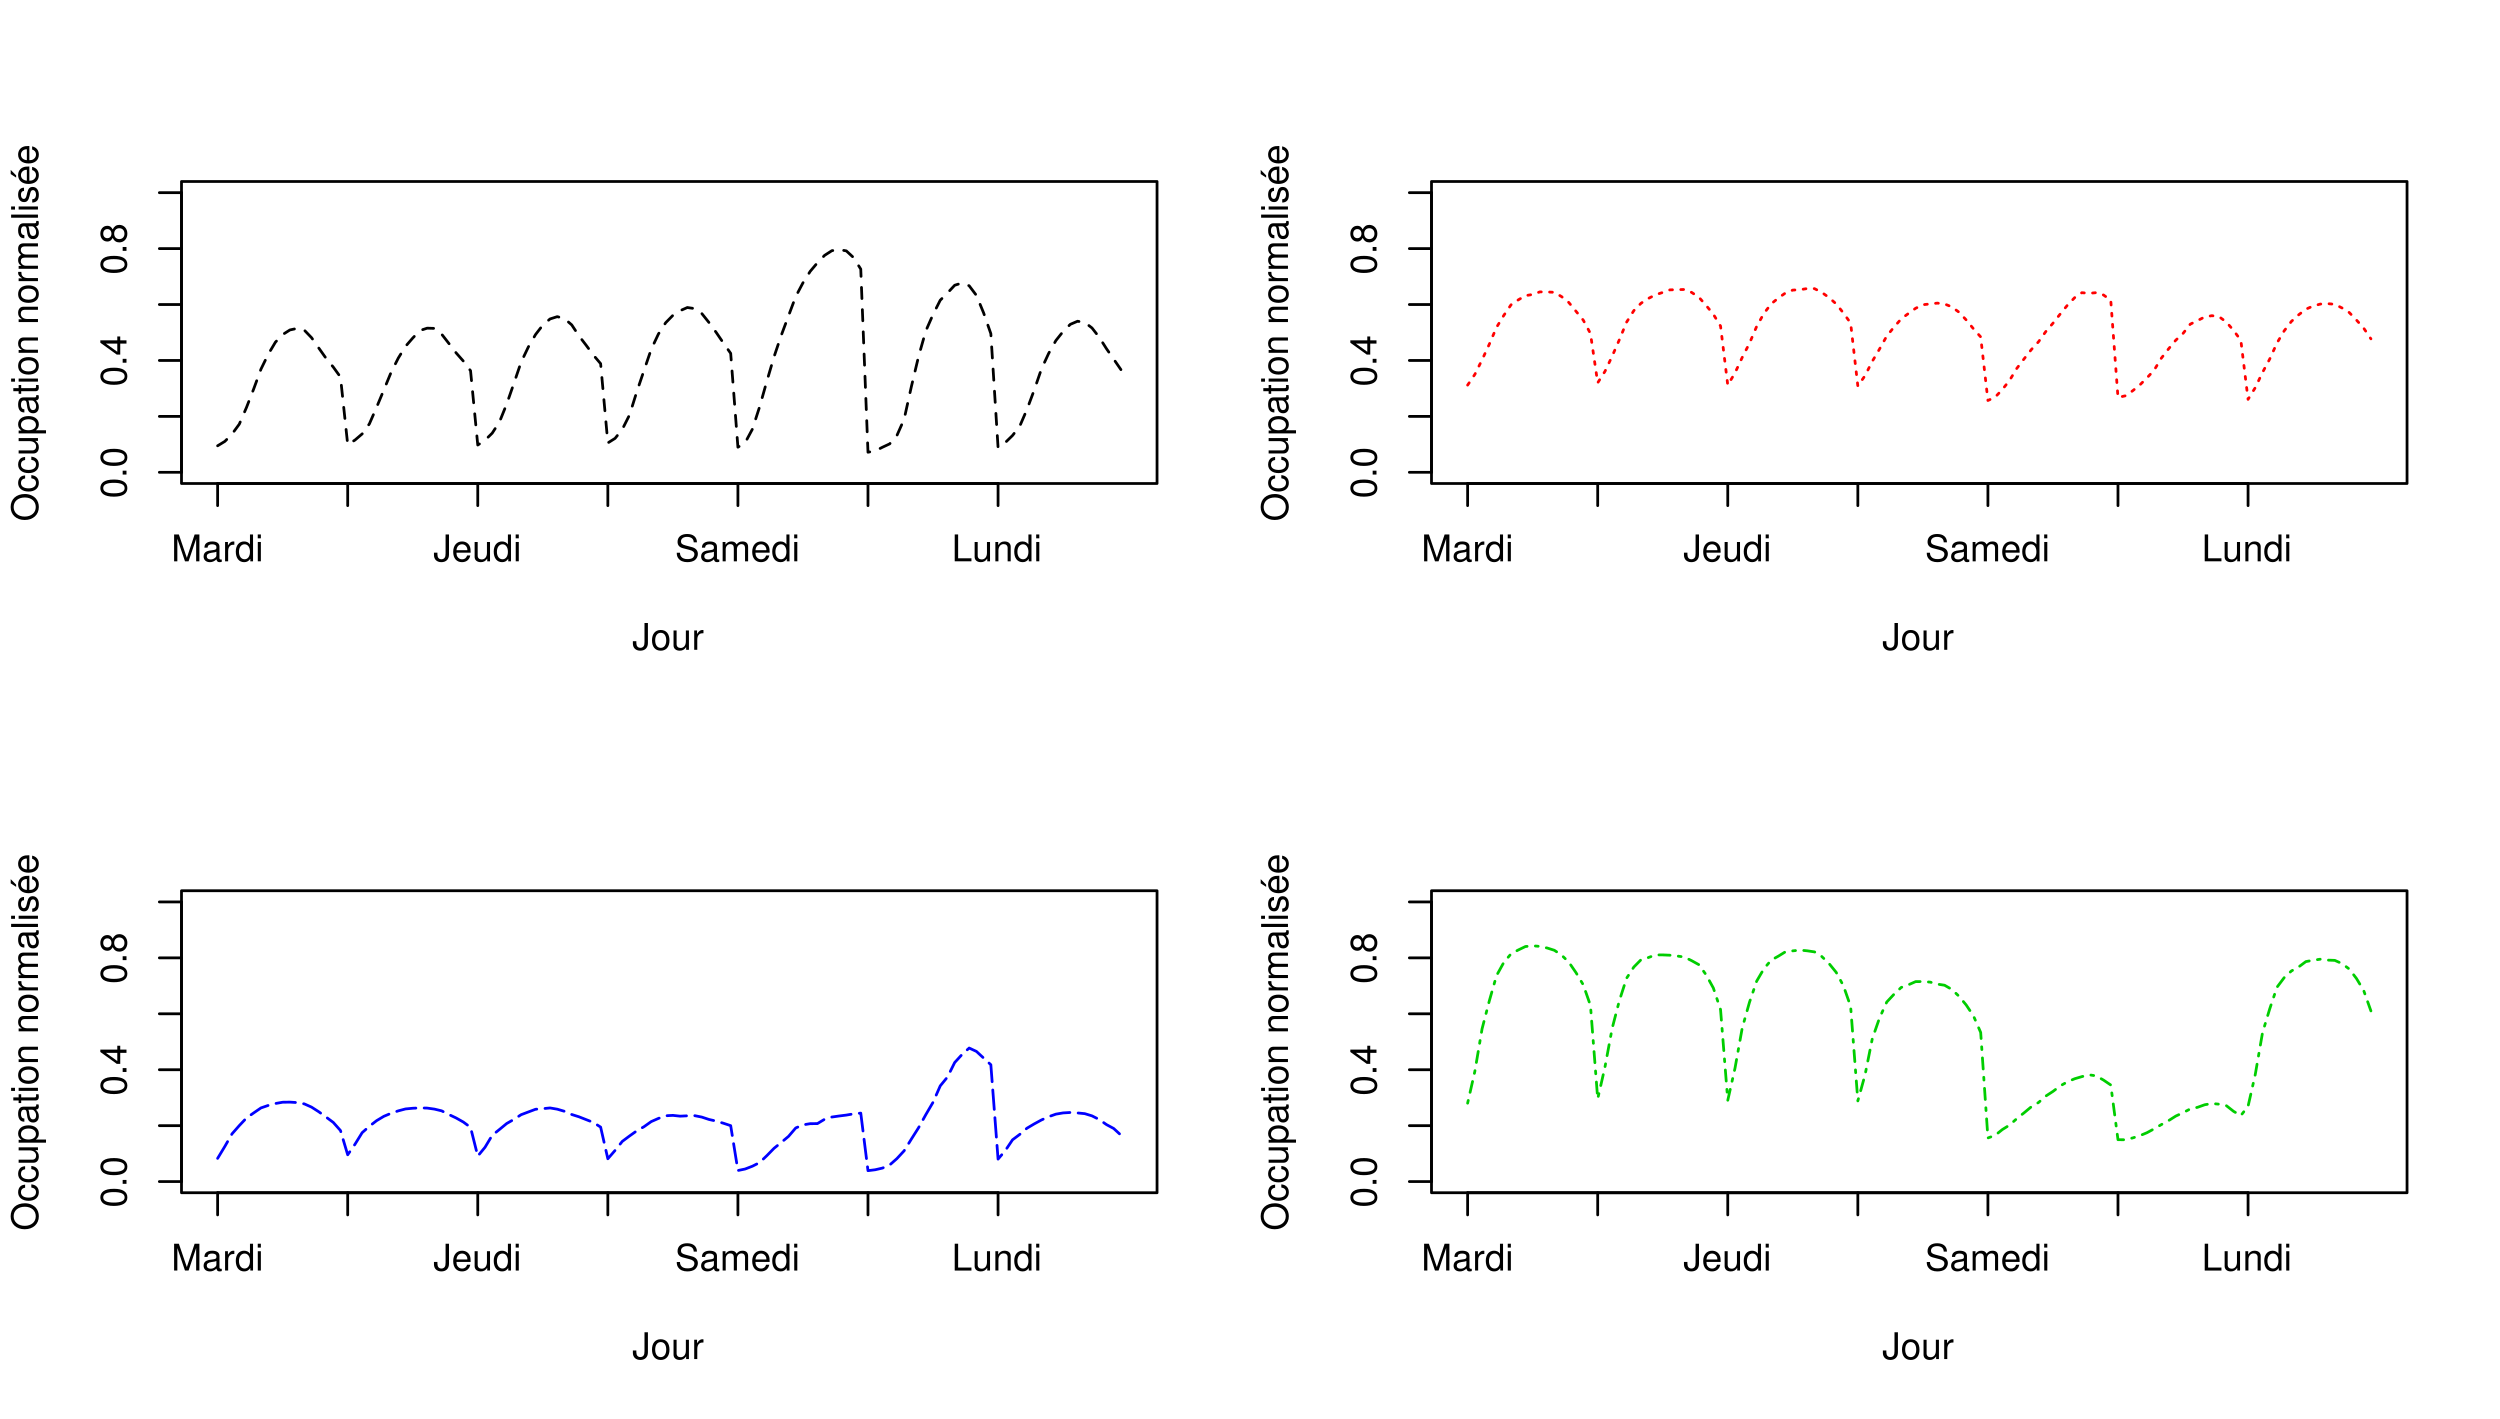 <?xml version="1.0" encoding="UTF-8"?>
<svg xmlns="http://www.w3.org/2000/svg" xmlns:xlink="http://www.w3.org/1999/xlink" width="675pt" height="383pt" viewBox="0 0 675 383" version="1.1">
<defs>
<g>
<symbol overflow="visible" id="glyph0-0">
<path style="stroke:none;" d=""/>
</symbol>
<symbol overflow="visible" id="glyph0-1">
<path style="stroke:none;" d="M -7.062 -2.734 C -7.062 -2.078 -6.766 -1.484 -6.281 -1.109 C -5.656 -0.656 -4.719 -0.422 -3.406 -0.422 C -1.031 -0.422 0.234 -1.219 0.234 -2.734 C 0.234 -4.234 -1.031 -5.047 -3.359 -5.047 C -4.734 -5.047 -5.641 -4.828 -6.281 -4.359 C -6.781 -3.984 -7.062 -3.406 -7.062 -2.734 Z M -6.281 -2.734 C -6.281 -3.688 -5.328 -4.156 -3.438 -4.156 C -1.438 -4.156 -0.5 -3.688 -0.5 -2.719 C -0.5 -1.797 -1.469 -1.328 -3.406 -1.328 C -5.328 -1.328 -6.281 -1.797 -6.281 -2.734 Z M -6.281 -2.734 "/>
</symbol>
<symbol overflow="visible" id="glyph0-2">
<path style="stroke:none;" d="M -1.031 -1.906 L -1.031 -0.859 L 0 -0.859 L 0 -1.906 Z M -1.031 -1.906 "/>
</symbol>
<symbol overflow="visible" id="glyph0-3">
<path style="stroke:none;" d="M -1.688 -3.25 L 0 -3.25 L 0 -4.125 L -1.688 -4.125 L -1.688 -5.172 L -2.484 -5.172 L -2.484 -4.125 L -7.062 -4.125 L -7.062 -3.484 L -2.625 -0.281 L -1.688 -0.281 Z M -2.484 -3.25 L -2.484 -1.047 L -5.562 -3.25 Z M -2.484 -3.25 "/>
</symbol>
<symbol overflow="visible" id="glyph0-4">
<path style="stroke:none;" d="M -3.719 -3.891 C -4.156 -4.625 -4.516 -4.859 -5.172 -4.859 C -6.281 -4.859 -7.062 -3.984 -7.062 -2.734 C -7.062 -1.5 -6.281 -0.609 -5.172 -0.609 C -4.516 -0.609 -4.156 -0.859 -3.719 -1.578 C -3.328 -0.766 -2.734 -0.375 -1.953 -0.375 C -0.672 -0.375 0.234 -1.344 0.234 -2.734 C 0.234 -4.125 -0.672 -5.109 -1.953 -5.109 C -2.734 -5.109 -3.328 -4.703 -3.719 -3.891 Z M -6.281 -2.734 C -6.281 -3.484 -5.844 -3.969 -5.156 -3.969 C -4.5 -3.969 -4.062 -3.469 -4.062 -2.734 C -4.062 -2 -4.5 -1.516 -5.172 -1.516 C -5.844 -1.516 -6.281 -2 -6.281 -2.734 Z M -3.328 -2.734 C -3.328 -3.609 -2.766 -4.203 -1.938 -4.203 C -1.109 -4.203 -0.547 -3.609 -0.547 -2.719 C -0.547 -1.859 -1.109 -1.266 -1.938 -1.266 C -2.766 -1.266 -3.328 -1.859 -3.328 -2.734 Z M -3.328 -2.734 "/>
</symbol>
<symbol overflow="visible" id="glyph0-5">
<path style="stroke:none;" d="M -7.375 -3.875 C -7.375 -1.797 -5.844 -0.375 -3.578 -0.375 C -1.297 -0.375 0.234 -1.797 0.234 -3.875 C 0.234 -4.75 -0.047 -5.547 -0.531 -6.125 C -1.203 -6.922 -2.328 -7.391 -3.516 -7.391 C -5.859 -7.391 -7.375 -6 -7.375 -3.875 Z M -6.562 -3.875 C -6.562 -5.438 -5.359 -6.453 -3.531 -6.453 C -1.781 -6.453 -0.594 -5.422 -0.594 -3.875 C -0.594 -2.344 -1.781 -1.297 -3.578 -1.297 C -5.359 -1.297 -6.562 -2.344 -6.562 -3.875 Z M -6.562 -3.875 "/>
</symbol>
<symbol overflow="visible" id="glyph0-6">
<path style="stroke:none;" d="M -3.469 -4.688 C -3.969 -4.641 -4.297 -4.531 -4.594 -4.344 C -5.078 -3.984 -5.359 -3.359 -5.359 -2.625 C -5.359 -1.219 -4.25 -0.312 -2.516 -0.312 C -0.844 -0.312 0.234 -1.203 0.234 -2.625 C 0.234 -3.859 -0.516 -4.641 -1.797 -4.75 L -1.797 -3.906 C -0.953 -3.766 -0.531 -3.344 -0.531 -2.641 C -0.531 -1.719 -1.281 -1.172 -2.516 -1.172 C -3.828 -1.172 -4.594 -1.719 -4.594 -2.625 C -4.594 -3.312 -4.188 -3.75 -3.469 -3.859 Z M -3.469 -4.688 "/>
</symbol>
<symbol overflow="visible" id="glyph0-7">
<path style="stroke:none;" d="M 0 -4.797 L -5.219 -4.797 L -5.219 -3.969 L -2.266 -3.969 C -1.188 -3.969 -0.5 -3.406 -0.5 -2.547 C -0.5 -1.891 -0.891 -1.469 -1.516 -1.469 L -5.219 -1.469 L -5.219 -0.641 L -1.188 -0.641 C -0.328 -0.641 0.234 -1.297 0.234 -2.312 C 0.234 -3.078 -0.047 -3.562 -0.734 -4.047 L 0 -4.047 Z M 0 -4.797 "/>
</symbol>
<symbol overflow="visible" id="glyph0-8">
<path style="stroke:none;" d="M 2.172 -0.531 L 2.172 -1.375 L -0.547 -1.375 C -0.016 -1.812 0.234 -2.297 0.234 -2.969 C 0.234 -4.312 -0.859 -5.203 -2.516 -5.203 C -4.266 -5.203 -5.359 -4.344 -5.359 -2.969 C -5.359 -2.266 -5.047 -1.688 -4.422 -1.297 L -5.219 -1.297 L -5.219 -0.531 Z M -4.594 -2.828 C -4.594 -3.75 -3.781 -4.344 -2.531 -4.344 C -1.359 -4.344 -0.547 -3.734 -0.547 -2.828 C -0.547 -1.953 -1.344 -1.375 -2.562 -1.375 C -3.797 -1.375 -4.594 -1.953 -4.594 -2.828 Z M -4.594 -2.828 "/>
</symbol>
<symbol overflow="visible" id="glyph0-9">
<path style="stroke:none;" d="M -0.484 -5.328 C -0.469 -5.234 -0.469 -5.203 -0.469 -5.141 C -0.469 -4.859 -0.609 -4.703 -0.875 -4.703 L -3.938 -4.703 C -4.859 -4.703 -5.359 -4.016 -5.359 -2.734 C -5.359 -1.984 -5.141 -1.359 -4.75 -1 C -4.484 -0.766 -4.188 -0.672 -3.672 -0.641 L -3.672 -1.484 C -4.312 -1.547 -4.594 -1.938 -4.594 -2.703 C -4.594 -3.453 -4.312 -3.875 -3.828 -3.875 L -3.609 -3.875 C -3.25 -3.875 -3.109 -3.656 -3.031 -3 C -2.875 -1.828 -2.844 -1.656 -2.703 -1.328 C -2.453 -0.734 -1.984 -0.422 -1.312 -0.422 C -0.375 -0.422 0.234 -1.078 0.234 -2.125 C 0.234 -2.781 0 -3.312 -0.531 -3.906 C -0.016 -3.969 0.234 -4.219 0.234 -4.75 C 0.234 -4.922 0.203 -5.062 0.141 -5.328 Z M -1.641 -3.875 C -1.359 -3.875 -1.188 -3.797 -0.969 -3.547 C -0.656 -3.203 -0.5 -2.797 -0.5 -2.312 C -0.5 -1.656 -0.812 -1.281 -1.328 -1.281 C -1.875 -1.281 -2.156 -1.656 -2.297 -2.531 C -2.406 -3.406 -2.453 -3.594 -2.578 -3.875 Z M -1.641 -3.875 "/>
</symbol>
<symbol overflow="visible" id="glyph0-10">
<path style="stroke:none;" d="M -5.219 -2.531 L -5.219 -1.672 L -6.656 -1.672 L -6.656 -0.844 L -5.219 -0.844 L -5.219 -0.141 L -4.531 -0.141 L -4.531 -0.844 L -0.594 -0.844 C -0.062 -0.844 0.234 -1.203 0.234 -1.844 C 0.234 -2.047 0.203 -2.25 0.156 -2.531 L -0.531 -2.531 C -0.5 -2.422 -0.5 -2.297 -0.5 -2.125 C -0.5 -1.766 -0.594 -1.672 -0.969 -1.672 L -4.531 -1.672 L -4.531 -2.531 Z M -5.219 -2.531 "/>
</symbol>
<symbol overflow="visible" id="glyph0-11">
<path style="stroke:none;" d="M -5.219 -1.5 L -5.219 -0.672 L 0 -0.672 L 0 -1.5 Z M -7.25 -1.5 L -7.25 -0.656 L -6.203 -0.656 L -6.203 -1.5 Z M -7.25 -1.5 "/>
</symbol>
<symbol overflow="visible" id="glyph0-12">
<path style="stroke:none;" d="M -5.359 -2.703 C -5.359 -1.25 -4.312 -0.359 -2.562 -0.359 C -0.812 -0.359 0.234 -1.234 0.234 -2.719 C 0.234 -4.188 -0.812 -5.078 -2.531 -5.078 C -4.328 -5.078 -5.359 -4.203 -5.359 -2.703 Z M -4.594 -2.719 C -4.594 -3.656 -3.828 -4.203 -2.531 -4.203 C -1.312 -4.203 -0.531 -3.641 -0.531 -2.719 C -0.531 -1.797 -1.297 -1.219 -2.562 -1.219 C -3.828 -1.219 -4.594 -1.797 -4.594 -2.719 Z M -4.594 -2.719 "/>
</symbol>
<symbol overflow="visible" id="glyph0-13">
<path style="stroke:none;" d="M -5.219 -0.703 L 0 -0.703 L 0 -1.531 L -2.875 -1.531 C -3.938 -1.531 -4.641 -2.094 -4.641 -2.953 C -4.641 -3.609 -4.234 -4.016 -3.609 -4.016 L 0 -4.016 L 0 -4.844 L -3.938 -4.844 C -4.812 -4.844 -5.359 -4.203 -5.359 -3.188 C -5.359 -2.422 -5.062 -1.922 -4.344 -1.469 L -5.219 -1.469 Z M -5.219 -0.703 "/>
</symbol>
<symbol overflow="visible" id="glyph0-14">
<path style="stroke:none;" d=""/>
</symbol>
<symbol overflow="visible" id="glyph0-15">
<path style="stroke:none;" d="M -5.219 -0.688 L 0 -0.688 L 0 -1.516 L -2.703 -1.516 C -3.453 -1.516 -3.938 -1.719 -4.234 -2.109 C -4.422 -2.375 -4.484 -2.625 -4.484 -3.188 L -5.328 -3.188 C -5.359 -3.062 -5.359 -2.984 -5.359 -2.875 C -5.359 -2.344 -5.047 -1.938 -4.266 -1.453 L -5.219 -1.453 Z M -5.219 -0.688 "/>
</symbol>
<symbol overflow="visible" id="glyph0-16">
<path style="stroke:none;" d="M -5.219 -0.703 L 0 -0.703 L 0 -1.531 L -3.281 -1.531 C -4.031 -1.531 -4.641 -2.078 -4.641 -2.75 C -4.641 -3.375 -4.266 -3.719 -3.594 -3.719 L 0 -3.719 L 0 -4.562 L -3.281 -4.562 C -4.031 -4.562 -4.641 -5.109 -4.641 -5.781 C -4.641 -6.391 -4.25 -6.75 -3.594 -6.75 L 0 -6.75 L 0 -7.578 L -3.906 -7.578 C -4.844 -7.578 -5.359 -7.047 -5.359 -6.078 C -5.359 -5.375 -5.156 -4.953 -4.562 -4.469 C -5.125 -4.156 -5.359 -3.75 -5.359 -3.062 C -5.359 -2.375 -5.109 -1.906 -4.484 -1.469 L -5.219 -1.469 Z M -5.219 -0.703 "/>
</symbol>
<symbol overflow="visible" id="glyph0-17">
<path style="stroke:none;" d="M -7.25 -1.516 L -7.25 -0.672 L 0 -0.672 L 0 -1.516 Z M -7.25 -1.516 "/>
</symbol>
<symbol overflow="visible" id="glyph0-18">
<path style="stroke:none;" d="M -3.766 -4.359 C -4.781 -4.344 -5.359 -3.672 -5.359 -2.469 C -5.359 -1.25 -4.734 -0.469 -3.766 -0.469 C -2.953 -0.469 -2.562 -0.891 -2.266 -2.125 L -2.078 -2.891 C -1.938 -3.469 -1.734 -3.703 -1.359 -3.703 C -0.859 -3.703 -0.531 -3.219 -0.531 -2.484 C -0.531 -2.047 -0.672 -1.656 -0.891 -1.453 C -1.031 -1.328 -1.188 -1.266 -1.547 -1.219 L -1.547 -0.344 C -0.344 -0.375 0.234 -1.062 0.234 -2.422 C 0.234 -3.734 -0.422 -4.562 -1.422 -4.562 C -2.203 -4.562 -2.625 -4.125 -2.875 -3.094 L -3.062 -2.297 C -3.219 -1.625 -3.438 -1.328 -3.812 -1.328 C -4.297 -1.328 -4.594 -1.766 -4.594 -2.438 C -4.594 -3.109 -4.312 -3.469 -3.766 -3.484 Z M -3.766 -4.359 "/>
</symbol>
<symbol overflow="visible" id="glyph0-19">
<path style="stroke:none;" d="M -2.328 -5.109 C -3.125 -5.109 -3.609 -5.047 -3.984 -4.891 C -4.844 -4.562 -5.359 -3.766 -5.359 -2.781 C -5.359 -1.328 -4.25 -0.391 -2.531 -0.391 C -0.828 -0.391 0.234 -1.297 0.234 -2.766 C 0.234 -3.969 -0.453 -4.781 -1.578 -5 L -1.578 -4.156 C -0.891 -3.938 -0.531 -3.469 -0.531 -2.797 C -0.531 -2.266 -0.781 -1.828 -1.219 -1.547 C -1.516 -1.344 -1.812 -1.281 -2.328 -1.266 Z M -3 -1.281 C -3.969 -1.359 -4.594 -1.938 -4.594 -2.781 C -4.594 -3.594 -3.922 -4.219 -3.062 -4.219 C -3.047 -4.219 -3.031 -4.219 -3 -4.203 Z M -7.359 -3.062 L -5.891 -2.109 L -5.891 -2.703 L -7.359 -4.188 Z M -7.359 -3.062 "/>
</symbol>
<symbol overflow="visible" id="glyph0-20">
<path style="stroke:none;" d="M -2.328 -5.109 C -3.125 -5.109 -3.609 -5.047 -3.984 -4.891 C -4.844 -4.562 -5.359 -3.766 -5.359 -2.781 C -5.359 -1.328 -4.25 -0.391 -2.531 -0.391 C -0.828 -0.391 0.234 -1.297 0.234 -2.766 C 0.234 -3.969 -0.453 -4.781 -1.578 -5 L -1.578 -4.156 C -0.891 -3.938 -0.531 -3.469 -0.531 -2.797 C -0.531 -2.266 -0.781 -1.828 -1.219 -1.547 C -1.516 -1.344 -1.812 -1.281 -2.328 -1.266 Z M -3 -1.281 C -3.969 -1.359 -4.594 -1.938 -4.594 -2.781 C -4.594 -3.594 -3.922 -4.219 -3.062 -4.219 C -3.047 -4.219 -3.031 -4.219 -3 -4.203 Z M -3 -1.281 "/>
</symbol>
<symbol overflow="visible" id="glyph1-0">
<path style="stroke:none;" d=""/>
</symbol>
<symbol overflow="visible" id="glyph1-1">
<path style="stroke:none;" d="M 3.312 -7.25 L 3.312 -2.156 C 3.312 -1.578 3.25 -1.25 3.078 -1 C 2.906 -0.719 2.562 -0.547 2.203 -0.547 C 1.5 -0.547 1.109 -1.016 1.109 -1.859 L 1.109 -2.328 L 0.172 -2.328 L 0.172 -1.688 C 0.172 -0.516 0.953 0.234 2.188 0.234 C 3.453 0.234 4.234 -0.562 4.234 -1.812 L 4.234 -7.25 Z M 3.312 -7.25 "/>
</symbol>
<symbol overflow="visible" id="glyph1-2">
<path style="stroke:none;" d="M 2.703 -5.359 C 1.25 -5.359 0.359 -4.312 0.359 -2.562 C 0.359 -0.812 1.234 0.234 2.719 0.234 C 4.188 0.234 5.078 -0.812 5.078 -2.531 C 5.078 -4.328 4.203 -5.359 2.703 -5.359 Z M 2.719 -4.594 C 3.656 -4.594 4.203 -3.828 4.203 -2.531 C 4.203 -1.312 3.641 -0.531 2.719 -0.531 C 1.797 -0.531 1.219 -1.297 1.219 -2.562 C 1.219 -3.828 1.797 -4.594 2.719 -4.594 Z M 2.719 -4.594 "/>
</symbol>
<symbol overflow="visible" id="glyph1-3">
<path style="stroke:none;" d="M 4.797 0 L 4.797 -5.219 L 3.969 -5.219 L 3.969 -2.266 C 3.969 -1.188 3.406 -0.5 2.547 -0.5 C 1.891 -0.5 1.469 -0.891 1.469 -1.516 L 1.469 -5.219 L 0.641 -5.219 L 0.641 -1.188 C 0.641 -0.328 1.297 0.234 2.312 0.234 C 3.078 0.234 3.562 -0.047 4.047 -0.734 L 4.047 0 Z M 4.797 0 "/>
</symbol>
<symbol overflow="visible" id="glyph1-4">
<path style="stroke:none;" d="M 0.688 -5.219 L 0.688 0 L 1.516 0 L 1.516 -2.703 C 1.516 -3.453 1.719 -3.938 2.109 -4.234 C 2.375 -4.422 2.625 -4.484 3.188 -4.484 L 3.188 -5.328 C 3.062 -5.359 2.984 -5.359 2.875 -5.359 C 2.344 -5.359 1.938 -5.047 1.453 -4.266 L 1.453 -5.219 Z M 0.688 -5.219 "/>
</symbol>
<symbol overflow="visible" id="glyph1-5">
<path style="stroke:none;" d="M 4.656 0 L 6.703 -6.078 L 6.703 0 L 7.578 0 L 7.578 -7.25 L 6.297 -7.25 L 4.188 -0.938 L 2.031 -7.25 L 0.75 -7.25 L 0.75 0 L 1.625 0 L 1.625 -6.078 L 3.688 0 Z M 4.656 0 "/>
</symbol>
<symbol overflow="visible" id="glyph1-6">
<path style="stroke:none;" d="M 5.328 -0.484 C 5.234 -0.469 5.203 -0.469 5.141 -0.469 C 4.859 -0.469 4.703 -0.609 4.703 -0.875 L 4.703 -3.938 C 4.703 -4.859 4.016 -5.359 2.734 -5.359 C 1.984 -5.359 1.359 -5.141 1 -4.75 C 0.766 -4.484 0.672 -4.188 0.641 -3.672 L 1.484 -3.672 C 1.547 -4.312 1.938 -4.594 2.703 -4.594 C 3.453 -4.594 3.875 -4.312 3.875 -3.828 L 3.875 -3.609 C 3.875 -3.25 3.656 -3.109 3 -3.031 C 1.828 -2.875 1.656 -2.844 1.328 -2.703 C 0.734 -2.453 0.422 -1.984 0.422 -1.312 C 0.422 -0.375 1.078 0.234 2.125 0.234 C 2.781 0.234 3.312 0 3.906 -0.531 C 3.969 -0.016 4.219 0.234 4.75 0.234 C 4.922 0.234 5.062 0.203 5.328 0.141 Z M 3.875 -1.641 C 3.875 -1.359 3.797 -1.188 3.547 -0.969 C 3.203 -0.656 2.797 -0.5 2.312 -0.5 C 1.656 -0.5 1.281 -0.812 1.281 -1.328 C 1.281 -1.875 1.656 -2.156 2.531 -2.297 C 3.406 -2.406 3.594 -2.453 3.875 -2.578 Z M 3.875 -1.641 "/>
</symbol>
<symbol overflow="visible" id="glyph1-7">
<path style="stroke:none;" d="M 4.922 -7.25 L 4.094 -7.25 L 4.094 -4.562 C 3.75 -5.094 3.188 -5.359 2.5 -5.359 C 1.141 -5.359 0.266 -4.281 0.266 -2.625 C 0.266 -0.859 1.125 0.234 2.531 0.234 C 3.25 0.234 3.75 -0.047 4.188 -0.688 L 4.188 0 L 4.922 0 Z M 2.641 -4.594 C 3.531 -4.594 4.094 -3.797 4.094 -2.547 C 4.094 -1.344 3.516 -0.547 2.641 -0.547 C 1.734 -0.547 1.125 -1.359 1.125 -2.562 C 1.125 -3.781 1.734 -4.594 2.641 -4.594 Z M 2.641 -4.594 "/>
</symbol>
<symbol overflow="visible" id="glyph1-8">
<path style="stroke:none;" d="M 1.5 -5.219 L 0.672 -5.219 L 0.672 0 L 1.5 0 Z M 1.5 -7.25 L 0.656 -7.25 L 0.656 -6.203 L 1.5 -6.203 Z M 1.5 -7.25 "/>
</symbol>
<symbol overflow="visible" id="glyph1-9">
<path style="stroke:none;" d="M 5.109 -2.328 C 5.109 -3.125 5.047 -3.609 4.891 -3.984 C 4.562 -4.844 3.766 -5.359 2.781 -5.359 C 1.328 -5.359 0.391 -4.25 0.391 -2.531 C 0.391 -0.828 1.297 0.234 2.766 0.234 C 3.969 0.234 4.781 -0.453 5 -1.578 L 4.156 -1.578 C 3.938 -0.891 3.469 -0.531 2.797 -0.531 C 2.266 -0.531 1.828 -0.781 1.547 -1.219 C 1.344 -1.516 1.281 -1.812 1.266 -2.328 Z M 1.281 -3 C 1.359 -3.969 1.938 -4.594 2.781 -4.594 C 3.594 -4.594 4.219 -3.922 4.219 -3.062 C 4.219 -3.047 4.219 -3.031 4.203 -3 Z M 1.281 -3 "/>
</symbol>
<symbol overflow="visible" id="glyph1-10">
<path style="stroke:none;" d="M 5.938 -5.125 C 5.922 -6.547 4.953 -7.375 3.281 -7.375 C 1.688 -7.375 0.703 -6.562 0.703 -5.25 C 0.703 -4.359 1.172 -3.797 2.125 -3.547 L 3.922 -3.078 C 4.844 -2.844 5.25 -2.469 5.25 -1.906 C 5.25 -1.516 5.047 -1.109 4.734 -0.891 C 4.453 -0.703 3.984 -0.594 3.406 -0.594 C 2.625 -0.594 2.078 -0.781 1.734 -1.188 C 1.469 -1.516 1.344 -1.859 1.359 -2.312 L 0.484 -2.312 C 0.484 -1.641 0.609 -1.203 0.906 -0.812 C 1.406 -0.125 2.234 0.234 3.344 0.234 C 4.203 0.234 4.922 0.031 5.391 -0.328 C 5.875 -0.719 6.188 -1.359 6.188 -1.984 C 6.188 -2.891 5.625 -3.547 4.641 -3.812 L 2.812 -4.297 C 1.938 -4.531 1.625 -4.812 1.625 -5.375 C 1.625 -6.109 2.266 -6.594 3.25 -6.594 C 4.406 -6.594 5.047 -6.078 5.062 -5.125 Z M 5.938 -5.125 "/>
</symbol>
<symbol overflow="visible" id="glyph1-11">
<path style="stroke:none;" d="M 0.703 -5.219 L 0.703 0 L 1.531 0 L 1.531 -3.281 C 1.531 -4.031 2.078 -4.641 2.75 -4.641 C 3.375 -4.641 3.719 -4.266 3.719 -3.594 L 3.719 0 L 4.562 0 L 4.562 -3.281 C 4.562 -4.031 5.109 -4.641 5.781 -4.641 C 6.391 -4.641 6.75 -4.25 6.75 -3.594 L 6.75 0 L 7.578 0 L 7.578 -3.906 C 7.578 -4.844 7.047 -5.359 6.078 -5.359 C 5.375 -5.359 4.953 -5.156 4.469 -4.562 C 4.156 -5.125 3.75 -5.359 3.062 -5.359 C 2.375 -5.359 1.906 -5.109 1.469 -4.484 L 1.469 -5.219 Z M 0.703 -5.219 "/>
</symbol>
<symbol overflow="visible" id="glyph1-12">
<path style="stroke:none;" d="M 1.719 -7.25 L 0.797 -7.25 L 0.797 0 L 5.312 0 L 5.312 -0.812 L 1.719 -0.812 Z M 1.719 -7.25 "/>
</symbol>
<symbol overflow="visible" id="glyph1-13">
<path style="stroke:none;" d="M 0.703 -5.219 L 0.703 0 L 1.531 0 L 1.531 -2.875 C 1.531 -3.938 2.094 -4.641 2.953 -4.641 C 3.609 -4.641 4.016 -4.234 4.016 -3.609 L 4.016 0 L 4.844 0 L 4.844 -3.938 C 4.844 -4.812 4.203 -5.359 3.188 -5.359 C 2.422 -5.359 1.922 -5.062 1.469 -4.344 L 1.469 -5.219 Z M 0.703 -5.219 "/>
</symbol>
</g>
</defs>
<g id="surface2639">
<rect x="0" y="0" width="675" height="383" style="fill:rgb(100%,100%,100%);fill-opacity:1;stroke:none;"/>
<path style="fill:none;stroke-width:0.75;stroke-linecap:round;stroke-linejoin:round;stroke:rgb(0%,0%,0%);stroke-opacity:1;stroke-dasharray:3,3;stroke-miterlimit:10;" d="M 58.758 120.363 L 60.711 119.172 L 62.66 117.176 L 64.613 114.512 L 66.562 109.984 L 68.516 104.965 L 70.465 99.66 L 72.418 95.664 L 74.367 92.383 L 76.32 90.336 L 78.27 89.09 L 80.219 88.664 L 82.172 89.148 L 84.121 91.18 L 86.074 93.977 L 88.023 96.727 L 89.977 99.102 L 91.926 101.801 L 93.879 120.035 L 95.828 118.828 L 97.781 117.156 L 99.73 114.445 L 101.684 109.961 L 103.633 105.293 L 105.586 100.555 L 107.535 96.688 L 109.488 93.52 L 111.438 91.273 L 113.391 89.242 L 115.34 88.605 L 117.293 88.664 L 119.242 90.219 L 121.195 92.73 L 123.145 95.273 L 125.098 97.492 L 127.047 100.098 L 128.996 120.156 L 130.949 118.867 L 132.898 116.949 L 134.852 113.926 L 136.801 109.113 L 138.754 103.492 L 140.703 97.773 L 142.656 93.684 L 144.605 90.312 L 146.559 87.781 L 148.508 86.121 L 150.461 85.496 L 152.41 86.035 L 154.363 87.715 L 156.312 90.676 L 158.266 93.223 L 160.215 95.879 L 162.168 98.184 L 164.117 119.59 L 166.07 118.359 L 168.02 115.914 L 169.973 112.031 L 171.922 105.805 L 173.875 100.039 L 175.824 94.324 L 177.773 90.184 L 179.727 87.141 L 181.676 85.152 L 183.629 83.895 L 185.578 83.031 L 187.531 83.316 L 189.48 84.645 L 191.434 87.094 L 193.383 89.77 L 195.336 92.637 L 197.285 95.406 L 199.238 120.742 L 201.188 119.523 L 203.141 115.887 L 205.09 109.848 L 207.043 102.949 L 208.992 96.324 L 210.945 90.531 L 212.895 85.289 L 214.848 80.062 L 216.797 76.367 L 218.75 73.27 L 220.699 70.953 L 222.652 68.941 L 224.602 67.688 L 226.551 67.383 L 228.504 67.738 L 230.453 69.543 L 232.406 72.664 L 234.355 122.098 L 236.309 121.75 L 238.258 120.758 L 240.211 119.844 L 242.16 117.598 L 244.113 113.188 L 246.062 104.414 L 248.016 96.234 L 249.965 89.352 L 251.918 84.914 L 253.867 81.059 L 255.82 79.105 L 257.77 77.016 L 259.723 76.41 L 261.672 77.156 L 263.625 79.746 L 265.574 84.477 L 267.527 90.094 L 269.477 120.812 L 271.43 119.484 L 273.379 117.586 L 275.328 115.074 L 277.281 110.551 L 279.23 105.332 L 281.184 99.645 L 283.133 95.43 L 285.086 91.949 L 287.035 89.504 L 288.988 87.57 L 290.938 86.738 L 292.891 87.039 L 294.84 88.555 L 296.793 91.062 L 298.742 94.141 L 300.695 96.957 L 302.645 99.797 "/>
<path style="fill:none;stroke-width:0.75;stroke-linecap:round;stroke-linejoin:round;stroke:rgb(0%,0%,0%);stroke-opacity:1;stroke-miterlimit:10;" d="M 49.004 127.523 L 49.004 52.023 "/>
<path style="fill:none;stroke-width:0.75;stroke-linecap:round;stroke-linejoin:round;stroke:rgb(0%,0%,0%);stroke-opacity:1;stroke-miterlimit:10;" d="M 49.004 127.523 L 43.027 127.523 "/>
<path style="fill:none;stroke-width:0.75;stroke-linecap:round;stroke-linejoin:round;stroke:rgb(0%,0%,0%);stroke-opacity:1;stroke-miterlimit:10;" d="M 49.004 112.426 L 43.027 112.426 "/>
<path style="fill:none;stroke-width:0.75;stroke-linecap:round;stroke-linejoin:round;stroke:rgb(0%,0%,0%);stroke-opacity:1;stroke-miterlimit:10;" d="M 49.004 97.324 L 43.027 97.324 "/>
<path style="fill:none;stroke-width:0.75;stroke-linecap:round;stroke-linejoin:round;stroke:rgb(0%,0%,0%);stroke-opacity:1;stroke-miterlimit:10;" d="M 49.004 82.223 L 43.027 82.223 "/>
<path style="fill:none;stroke-width:0.75;stroke-linecap:round;stroke-linejoin:round;stroke:rgb(0%,0%,0%);stroke-opacity:1;stroke-miterlimit:10;" d="M 49.004 67.125 L 43.027 67.125 "/>
<path style="fill:none;stroke-width:0.75;stroke-linecap:round;stroke-linejoin:round;stroke:rgb(0%,0%,0%);stroke-opacity:1;stroke-miterlimit:10;" d="M 49.004 52.023 L 43.027 52.023 "/>
<g style="fill:rgb(0%,0%,0%);fill-opacity:1;">
  <use xlink:href="#glyph0-1" x="34.152" y="134.523"/>
  <use xlink:href="#glyph0-2" x="34.152" y="128.989"/>
  <use xlink:href="#glyph0-1" x="34.152" y="126.223"/>
</g>
<g style="fill:rgb(0%,0%,0%);fill-opacity:1;">
  <use xlink:href="#glyph0-1" x="34.152" y="104.324"/>
  <use xlink:href="#glyph0-2" x="34.152" y="98.79"/>
  <use xlink:href="#glyph0-3" x="34.152" y="96.023"/>
</g>
<g style="fill:rgb(0%,0%,0%);fill-opacity:1;">
  <use xlink:href="#glyph0-1" x="34.152" y="74.125"/>
  <use xlink:href="#glyph0-2" x="34.152" y="68.591"/>
  <use xlink:href="#glyph0-4" x="34.152" y="65.824"/>
</g>
<path style="fill:none;stroke-width:0.75;stroke-linecap:round;stroke-linejoin:round;stroke:rgb(0%,0%,0%);stroke-opacity:1;stroke-miterlimit:10;" d="M 49.004 130.543 L 312.402 130.543 L 312.402 49.004 L 49.004 49.004 L 49.004 130.543 "/>
<g style="fill:rgb(0%,0%,0%);fill-opacity:1;">
  <use xlink:href="#glyph1-1" x="170.703" y="175.453"/>
  <use xlink:href="#glyph1-2" x="175.68" y="175.453"/>
  <use xlink:href="#glyph1-3" x="181.214" y="175.453"/>
  <use xlink:href="#glyph1-4" x="186.748" y="175.453"/>
</g>
<g style="fill:rgb(0%,0%,0%);fill-opacity:1;">
  <use xlink:href="#glyph0-5" x="10.25" y="140.773"/>
  <use xlink:href="#glyph0-6" x="10.25" y="133.03"/>
  <use xlink:href="#glyph0-6" x="10.25" y="128.054"/>
  <use xlink:href="#glyph0-7" x="10.25" y="123.077"/>
  <use xlink:href="#glyph0-8" x="10.25" y="117.543"/>
  <use xlink:href="#glyph0-9" x="10.25" y="112.009"/>
  <use xlink:href="#glyph0-10" x="10.25" y="106.475"/>
  <use xlink:href="#glyph0-11" x="10.25" y="103.708"/>
  <use xlink:href="#glyph0-12" x="10.25" y="101.498"/>
  <use xlink:href="#glyph0-13" x="10.25" y="95.964"/>
  <use xlink:href="#glyph0-14" x="10.25" y="90.43"/>
  <use xlink:href="#glyph0-13" x="10.25" y="87.663"/>
  <use xlink:href="#glyph0-12" x="10.25" y="82.129"/>
  <use xlink:href="#glyph0-15" x="10.25" y="76.595"/>
  <use xlink:href="#glyph0-16" x="10.25" y="73.28"/>
  <use xlink:href="#glyph0-9" x="10.25" y="64.989"/>
  <use xlink:href="#glyph0-17" x="10.25" y="59.455"/>
  <use xlink:href="#glyph0-11" x="10.25" y="57.245"/>
  <use xlink:href="#glyph0-18" x="10.25" y="55.035"/>
  <use xlink:href="#glyph0-19" x="10.25" y="50.059"/>
  <use xlink:href="#glyph0-20" x="10.25" y="44.524"/>
</g>
<path style="fill:none;stroke-width:0.75;stroke-linecap:round;stroke-linejoin:round;stroke:rgb(0%,0%,0%);stroke-opacity:1;stroke-miterlimit:10;" d="M 58.758 130.543 L 269.477 130.543 "/>
<path style="fill:none;stroke-width:0.75;stroke-linecap:round;stroke-linejoin:round;stroke:rgb(0%,0%,0%);stroke-opacity:1;stroke-miterlimit:10;" d="M 58.758 130.543 L 58.758 136.52 "/>
<path style="fill:none;stroke-width:0.75;stroke-linecap:round;stroke-linejoin:round;stroke:rgb(0%,0%,0%);stroke-opacity:1;stroke-miterlimit:10;" d="M 93.879 130.543 L 93.879 136.52 "/>
<path style="fill:none;stroke-width:0.75;stroke-linecap:round;stroke-linejoin:round;stroke:rgb(0%,0%,0%);stroke-opacity:1;stroke-miterlimit:10;" d="M 128.996 130.543 L 128.996 136.52 "/>
<path style="fill:none;stroke-width:0.75;stroke-linecap:round;stroke-linejoin:round;stroke:rgb(0%,0%,0%);stroke-opacity:1;stroke-miterlimit:10;" d="M 164.117 130.543 L 164.117 136.52 "/>
<path style="fill:none;stroke-width:0.75;stroke-linecap:round;stroke-linejoin:round;stroke:rgb(0%,0%,0%);stroke-opacity:1;stroke-miterlimit:10;" d="M 199.238 130.543 L 199.238 136.52 "/>
<path style="fill:none;stroke-width:0.75;stroke-linecap:round;stroke-linejoin:round;stroke:rgb(0%,0%,0%);stroke-opacity:1;stroke-miterlimit:10;" d="M 234.355 130.543 L 234.355 136.52 "/>
<path style="fill:none;stroke-width:0.75;stroke-linecap:round;stroke-linejoin:round;stroke:rgb(0%,0%,0%);stroke-opacity:1;stroke-miterlimit:10;" d="M 269.477 130.543 L 269.477 136.52 "/>
<g style="fill:rgb(0%,0%,0%);fill-opacity:1;">
  <use xlink:href="#glyph1-5" x="46.258" y="151.551"/>
  <use xlink:href="#glyph1-6" x="54.549" y="151.551"/>
  <use xlink:href="#glyph1-4" x="60.083" y="151.551"/>
  <use xlink:href="#glyph1-7" x="63.397" y="151.551"/>
  <use xlink:href="#glyph1-8" x="68.932" y="151.551"/>
</g>
<g style="fill:rgb(0%,0%,0%);fill-opacity:1;">
  <use xlink:href="#glyph1-1" x="116.996" y="151.551"/>
  <use xlink:href="#glyph1-9" x="121.973" y="151.551"/>
  <use xlink:href="#glyph1-3" x="127.507" y="151.551"/>
  <use xlink:href="#glyph1-7" x="133.041" y="151.551"/>
  <use xlink:href="#glyph1-8" x="138.575" y="151.551"/>
</g>
<g style="fill:rgb(0%,0%,0%);fill-opacity:1;">
  <use xlink:href="#glyph1-10" x="182.238" y="151.551"/>
  <use xlink:href="#glyph1-6" x="188.877" y="151.551"/>
  <use xlink:href="#glyph1-11" x="194.411" y="151.551"/>
  <use xlink:href="#glyph1-9" x="202.702" y="151.551"/>
  <use xlink:href="#glyph1-7" x="208.236" y="151.551"/>
  <use xlink:href="#glyph1-8" x="213.771" y="151.551"/>
</g>
<g style="fill:rgb(0%,0%,0%);fill-opacity:1;">
  <use xlink:href="#glyph1-12" x="256.977" y="151.551"/>
  <use xlink:href="#glyph1-3" x="262.511" y="151.551"/>
  <use xlink:href="#glyph1-13" x="268.045" y="151.551"/>
  <use xlink:href="#glyph1-7" x="273.579" y="151.551"/>
  <use xlink:href="#glyph1-8" x="279.113" y="151.551"/>
</g>
<path style="fill:none;stroke-width:0.75;stroke-linecap:round;stroke-linejoin:round;stroke:rgb(100%,0%,0%);stroke-opacity:1;stroke-dasharray:0.75,2.25;stroke-miterlimit:10;" d="M 396.258 103.98 L 398.211 101.082 L 400.16 97.152 L 402.113 92.934 L 404.062 88.391 L 406.016 85.172 L 407.965 82.312 L 409.918 80.977 L 411.867 79.828 L 413.82 79.504 L 415.77 78.809 L 417.719 78.828 L 419.672 78.922 L 421.621 80.086 L 423.574 81.672 L 425.523 84.047 L 427.477 86.434 L 429.426 90.051 L 431.379 103.359 L 433.328 100.297 L 435.281 96.176 L 437.23 91.715 L 439.184 86.973 L 441.133 83.871 L 443.086 81.871 L 445.035 80.594 L 446.988 79.594 L 448.938 78.957 L 450.891 78.262 L 452.84 78.215 L 454.793 78.16 L 456.742 78.953 L 458.695 80.25 L 460.645 82.461 L 462.598 84.84 L 464.547 88.039 L 466.496 103.98 L 468.449 100.688 L 470.398 96.512 L 472.352 92.695 L 474.301 88.133 L 476.254 84.633 L 478.203 82.062 L 480.156 80.461 L 482.105 79.086 L 484.059 78.324 L 486.008 78.223 L 487.961 77.902 L 489.91 77.934 L 491.863 78.93 L 493.812 80.336 L 495.766 82.051 L 497.715 84.508 L 499.668 87.227 L 501.617 104.234 L 503.57 101.41 L 505.52 97.555 L 507.473 94.242 L 509.422 90.734 L 511.375 88.332 L 513.324 86.098 L 515.273 84.641 L 517.227 83.234 L 519.176 82.281 L 521.129 82.055 L 523.078 81.844 L 525.031 82.07 L 526.98 82.852 L 528.934 84.301 L 530.883 86.395 L 532.836 88.777 L 534.785 90.965 L 536.738 108.133 L 538.688 107.234 L 540.641 105.16 L 542.59 102.691 L 544.543 99.457 L 546.492 96.91 L 548.445 94.406 L 550.395 92.285 L 552.348 89.547 L 554.297 87.273 L 556.25 84.797 L 558.199 82.41 L 560.152 80.371 L 562.102 79.027 L 564.051 79.195 L 566.004 79.016 L 567.953 79.648 L 569.906 81.066 L 571.855 107.316 L 573.809 106.875 L 575.758 105.559 L 577.711 103.977 L 579.66 102.051 L 581.613 99.949 L 583.562 96.703 L 585.516 94.191 L 587.465 91.848 L 589.418 90.035 L 591.367 87.527 L 593.32 86.566 L 595.27 85.578 L 597.223 85.234 L 599.172 85.523 L 601.125 86.965 L 603.074 89.234 L 605.027 91.883 L 606.977 107.828 L 608.93 104.652 L 610.879 100.559 L 612.828 96.926 L 614.781 92.625 L 616.73 89.328 L 618.684 86.777 L 620.633 85.004 L 622.586 83.477 L 624.535 82.637 L 626.488 82.098 L 628.438 81.984 L 630.391 82.156 L 632.34 83.148 L 634.293 84.379 L 636.242 86.406 L 638.195 88.594 L 640.145 91.488 "/>
<path style="fill:none;stroke-width:0.75;stroke-linecap:round;stroke-linejoin:round;stroke:rgb(0%,0%,0%);stroke-opacity:1;stroke-miterlimit:10;" d="M 386.504 127.523 L 386.504 52.023 "/>
<path style="fill:none;stroke-width:0.75;stroke-linecap:round;stroke-linejoin:round;stroke:rgb(0%,0%,0%);stroke-opacity:1;stroke-miterlimit:10;" d="M 386.504 127.523 L 380.527 127.523 "/>
<path style="fill:none;stroke-width:0.75;stroke-linecap:round;stroke-linejoin:round;stroke:rgb(0%,0%,0%);stroke-opacity:1;stroke-miterlimit:10;" d="M 386.504 112.426 L 380.527 112.426 "/>
<path style="fill:none;stroke-width:0.75;stroke-linecap:round;stroke-linejoin:round;stroke:rgb(0%,0%,0%);stroke-opacity:1;stroke-miterlimit:10;" d="M 386.504 97.324 L 380.527 97.324 "/>
<path style="fill:none;stroke-width:0.75;stroke-linecap:round;stroke-linejoin:round;stroke:rgb(0%,0%,0%);stroke-opacity:1;stroke-miterlimit:10;" d="M 386.504 82.223 L 380.527 82.223 "/>
<path style="fill:none;stroke-width:0.75;stroke-linecap:round;stroke-linejoin:round;stroke:rgb(0%,0%,0%);stroke-opacity:1;stroke-miterlimit:10;" d="M 386.504 67.125 L 380.527 67.125 "/>
<path style="fill:none;stroke-width:0.75;stroke-linecap:round;stroke-linejoin:round;stroke:rgb(0%,0%,0%);stroke-opacity:1;stroke-miterlimit:10;" d="M 386.504 52.023 L 380.527 52.023 "/>
<g style="fill:rgb(0%,0%,0%);fill-opacity:1;">
  <use xlink:href="#glyph0-1" x="371.652" y="134.523"/>
  <use xlink:href="#glyph0-2" x="371.652" y="128.989"/>
  <use xlink:href="#glyph0-1" x="371.652" y="126.223"/>
</g>
<g style="fill:rgb(0%,0%,0%);fill-opacity:1;">
  <use xlink:href="#glyph0-1" x="371.652" y="104.324"/>
  <use xlink:href="#glyph0-2" x="371.652" y="98.79"/>
  <use xlink:href="#glyph0-3" x="371.652" y="96.023"/>
</g>
<g style="fill:rgb(0%,0%,0%);fill-opacity:1;">
  <use xlink:href="#glyph0-1" x="371.652" y="74.125"/>
  <use xlink:href="#glyph0-2" x="371.652" y="68.591"/>
  <use xlink:href="#glyph0-4" x="371.652" y="65.824"/>
</g>
<path style="fill:none;stroke-width:0.75;stroke-linecap:round;stroke-linejoin:round;stroke:rgb(0%,0%,0%);stroke-opacity:1;stroke-miterlimit:10;" d="M 386.504 130.543 L 649.902 130.543 L 649.902 49.004 L 386.504 49.004 L 386.504 130.543 "/>
<g style="fill:rgb(0%,0%,0%);fill-opacity:1;">
  <use xlink:href="#glyph1-1" x="508.203" y="175.453"/>
  <use xlink:href="#glyph1-2" x="513.18" y="175.453"/>
  <use xlink:href="#glyph1-3" x="518.714" y="175.453"/>
  <use xlink:href="#glyph1-4" x="524.248" y="175.453"/>
</g>
<g style="fill:rgb(0%,0%,0%);fill-opacity:1;">
  <use xlink:href="#glyph0-5" x="347.75" y="140.773"/>
  <use xlink:href="#glyph0-6" x="347.75" y="133.03"/>
  <use xlink:href="#glyph0-6" x="347.75" y="128.054"/>
  <use xlink:href="#glyph0-7" x="347.75" y="123.077"/>
  <use xlink:href="#glyph0-8" x="347.75" y="117.543"/>
  <use xlink:href="#glyph0-9" x="347.75" y="112.009"/>
  <use xlink:href="#glyph0-10" x="347.75" y="106.475"/>
  <use xlink:href="#glyph0-11" x="347.75" y="103.708"/>
  <use xlink:href="#glyph0-12" x="347.75" y="101.498"/>
  <use xlink:href="#glyph0-13" x="347.75" y="95.964"/>
  <use xlink:href="#glyph0-14" x="347.75" y="90.43"/>
  <use xlink:href="#glyph0-13" x="347.75" y="87.663"/>
  <use xlink:href="#glyph0-12" x="347.75" y="82.129"/>
  <use xlink:href="#glyph0-15" x="347.75" y="76.595"/>
  <use xlink:href="#glyph0-16" x="347.75" y="73.28"/>
  <use xlink:href="#glyph0-9" x="347.75" y="64.989"/>
  <use xlink:href="#glyph0-17" x="347.75" y="59.455"/>
  <use xlink:href="#glyph0-11" x="347.75" y="57.245"/>
  <use xlink:href="#glyph0-18" x="347.75" y="55.035"/>
  <use xlink:href="#glyph0-19" x="347.75" y="50.059"/>
  <use xlink:href="#glyph0-20" x="347.75" y="44.524"/>
</g>
<path style="fill:none;stroke-width:0.75;stroke-linecap:round;stroke-linejoin:round;stroke:rgb(0%,0%,0%);stroke-opacity:1;stroke-miterlimit:10;" d="M 396.258 130.543 L 606.977 130.543 "/>
<path style="fill:none;stroke-width:0.75;stroke-linecap:round;stroke-linejoin:round;stroke:rgb(0%,0%,0%);stroke-opacity:1;stroke-miterlimit:10;" d="M 396.258 130.543 L 396.258 136.52 "/>
<path style="fill:none;stroke-width:0.75;stroke-linecap:round;stroke-linejoin:round;stroke:rgb(0%,0%,0%);stroke-opacity:1;stroke-miterlimit:10;" d="M 431.379 130.543 L 431.379 136.52 "/>
<path style="fill:none;stroke-width:0.75;stroke-linecap:round;stroke-linejoin:round;stroke:rgb(0%,0%,0%);stroke-opacity:1;stroke-miterlimit:10;" d="M 466.496 130.543 L 466.496 136.52 "/>
<path style="fill:none;stroke-width:0.75;stroke-linecap:round;stroke-linejoin:round;stroke:rgb(0%,0%,0%);stroke-opacity:1;stroke-miterlimit:10;" d="M 501.617 130.543 L 501.617 136.52 "/>
<path style="fill:none;stroke-width:0.75;stroke-linecap:round;stroke-linejoin:round;stroke:rgb(0%,0%,0%);stroke-opacity:1;stroke-miterlimit:10;" d="M 536.738 130.543 L 536.738 136.52 "/>
<path style="fill:none;stroke-width:0.75;stroke-linecap:round;stroke-linejoin:round;stroke:rgb(0%,0%,0%);stroke-opacity:1;stroke-miterlimit:10;" d="M 571.855 130.543 L 571.855 136.52 "/>
<path style="fill:none;stroke-width:0.75;stroke-linecap:round;stroke-linejoin:round;stroke:rgb(0%,0%,0%);stroke-opacity:1;stroke-miterlimit:10;" d="M 606.977 130.543 L 606.977 136.52 "/>
<g style="fill:rgb(0%,0%,0%);fill-opacity:1;">
  <use xlink:href="#glyph1-5" x="383.758" y="151.551"/>
  <use xlink:href="#glyph1-6" x="392.049" y="151.551"/>
  <use xlink:href="#glyph1-4" x="397.583" y="151.551"/>
  <use xlink:href="#glyph1-7" x="400.897" y="151.551"/>
  <use xlink:href="#glyph1-8" x="406.432" y="151.551"/>
</g>
<g style="fill:rgb(0%,0%,0%);fill-opacity:1;">
  <use xlink:href="#glyph1-1" x="454.496" y="151.551"/>
  <use xlink:href="#glyph1-9" x="459.473" y="151.551"/>
  <use xlink:href="#glyph1-3" x="465.007" y="151.551"/>
  <use xlink:href="#glyph1-7" x="470.541" y="151.551"/>
  <use xlink:href="#glyph1-8" x="476.075" y="151.551"/>
</g>
<g style="fill:rgb(0%,0%,0%);fill-opacity:1;">
  <use xlink:href="#glyph1-10" x="519.738" y="151.551"/>
  <use xlink:href="#glyph1-6" x="526.377" y="151.551"/>
  <use xlink:href="#glyph1-11" x="531.911" y="151.551"/>
  <use xlink:href="#glyph1-9" x="540.202" y="151.551"/>
  <use xlink:href="#glyph1-7" x="545.736" y="151.551"/>
  <use xlink:href="#glyph1-8" x="551.271" y="151.551"/>
</g>
<g style="fill:rgb(0%,0%,0%);fill-opacity:1;">
  <use xlink:href="#glyph1-12" x="594.477" y="151.551"/>
  <use xlink:href="#glyph1-3" x="600.011" y="151.551"/>
  <use xlink:href="#glyph1-13" x="605.545" y="151.551"/>
  <use xlink:href="#glyph1-7" x="611.079" y="151.551"/>
  <use xlink:href="#glyph1-8" x="616.613" y="151.551"/>
</g>
<path style="fill:none;stroke-width:0.75;stroke-linecap:round;stroke-linejoin:round;stroke:rgb(0%,80.392%,0%);stroke-opacity:1;stroke-dasharray:0.75,2.25,3,2.25;stroke-miterlimit:10;" d="M 396.258 297.855 L 398.211 289.262 L 400.16 277.777 L 402.113 270.242 L 404.062 263.414 L 406.016 259.875 L 407.965 257.555 L 409.918 256.5 L 411.867 255.562 L 413.82 255.363 L 415.77 255.527 L 417.719 255.953 L 419.672 256.578 L 421.621 257.875 L 423.574 259.777 L 425.523 262.617 L 427.477 265.891 L 429.426 271.492 L 431.379 296.695 L 433.328 288.16 L 435.281 277.656 L 437.23 270.168 L 439.184 264.113 L 441.133 261.102 L 443.086 259.117 L 445.035 258.547 L 446.988 257.828 L 448.938 257.824 L 450.891 257.91 L 452.84 258.125 L 454.793 258.41 L 456.742 259.379 L 458.695 260.461 L 460.645 263.195 L 462.598 266.746 L 464.547 272.59 L 466.496 297.09 L 468.449 288.414 L 470.398 277.582 L 472.352 270.637 L 474.301 264.906 L 476.254 261.57 L 478.203 259.258 L 480.156 258.164 L 482.105 256.957 L 484.059 256.73 L 486.008 256.531 L 487.961 256.719 L 489.91 257.012 L 491.863 258.246 L 493.812 260.125 L 495.766 262.523 L 497.715 266.137 L 499.668 271.723 L 501.617 297.238 L 503.57 290.176 L 505.52 280.453 L 507.473 274.848 L 509.422 270.551 L 511.375 268.453 L 513.324 266.609 L 515.273 265.895 L 517.227 265.035 L 519.176 265.02 L 521.129 265.168 L 523.078 265.711 L 525.031 266.012 L 526.98 267.137 L 528.934 268.996 L 530.883 271.359 L 532.836 274.293 L 534.785 278.762 L 536.738 307.246 L 538.688 306.543 L 540.641 304.973 L 542.59 303.762 L 544.543 302.027 L 546.492 300.469 L 548.445 298.84 L 550.395 297.684 L 552.348 295.953 L 554.297 294.684 L 556.25 293.199 L 558.199 292.102 L 560.152 291.266 L 562.102 290.688 L 564.051 290.195 L 566.004 290.496 L 567.953 291.625 L 569.906 292.949 L 571.855 307.711 L 573.809 307.738 L 575.758 307.262 L 577.711 306.652 L 579.66 305.84 L 581.613 304.785 L 583.562 303.641 L 585.516 302.574 L 587.465 301.336 L 589.418 300.434 L 591.367 299.41 L 593.32 298.98 L 595.27 298.285 L 597.223 297.945 L 599.172 298.133 L 601.125 298.535 L 603.074 300.07 L 605.027 301.203 L 606.977 298.688 L 608.93 290.059 L 610.879 278.832 L 612.828 272.387 L 614.781 266.559 L 616.73 263.965 L 618.684 262.156 L 620.633 261.082 L 622.586 259.629 L 624.535 259.27 L 626.488 258.984 L 628.438 259.23 L 630.391 259.301 L 632.34 260.164 L 634.293 261.637 L 636.242 264.188 L 638.195 267.438 L 640.145 272.945 "/>
<path style="fill:none;stroke-width:0.75;stroke-linecap:round;stroke-linejoin:round;stroke:rgb(0%,0%,0%);stroke-opacity:1;stroke-miterlimit:10;" d="M 386.504 319.023 L 386.504 243.523 "/>
<path style="fill:none;stroke-width:0.75;stroke-linecap:round;stroke-linejoin:round;stroke:rgb(0%,0%,0%);stroke-opacity:1;stroke-miterlimit:10;" d="M 386.504 319.023 L 380.527 319.023 "/>
<path style="fill:none;stroke-width:0.75;stroke-linecap:round;stroke-linejoin:round;stroke:rgb(0%,0%,0%);stroke-opacity:1;stroke-miterlimit:10;" d="M 386.504 303.926 L 380.527 303.926 "/>
<path style="fill:none;stroke-width:0.75;stroke-linecap:round;stroke-linejoin:round;stroke:rgb(0%,0%,0%);stroke-opacity:1;stroke-miterlimit:10;" d="M 386.504 288.824 L 380.527 288.824 "/>
<path style="fill:none;stroke-width:0.75;stroke-linecap:round;stroke-linejoin:round;stroke:rgb(0%,0%,0%);stroke-opacity:1;stroke-miterlimit:10;" d="M 386.504 273.723 L 380.527 273.723 "/>
<path style="fill:none;stroke-width:0.75;stroke-linecap:round;stroke-linejoin:round;stroke:rgb(0%,0%,0%);stroke-opacity:1;stroke-miterlimit:10;" d="M 386.504 258.625 L 380.527 258.625 "/>
<path style="fill:none;stroke-width:0.75;stroke-linecap:round;stroke-linejoin:round;stroke:rgb(0%,0%,0%);stroke-opacity:1;stroke-miterlimit:10;" d="M 386.504 243.523 L 380.527 243.523 "/>
<g style="fill:rgb(0%,0%,0%);fill-opacity:1;">
  <use xlink:href="#glyph0-1" x="371.652" y="326.023"/>
  <use xlink:href="#glyph0-2" x="371.652" y="320.489"/>
  <use xlink:href="#glyph0-1" x="371.652" y="317.723"/>
</g>
<g style="fill:rgb(0%,0%,0%);fill-opacity:1;">
  <use xlink:href="#glyph0-1" x="371.652" y="295.824"/>
  <use xlink:href="#glyph0-2" x="371.652" y="290.29"/>
  <use xlink:href="#glyph0-3" x="371.652" y="287.523"/>
</g>
<g style="fill:rgb(0%,0%,0%);fill-opacity:1;">
  <use xlink:href="#glyph0-1" x="371.652" y="265.625"/>
  <use xlink:href="#glyph0-2" x="371.652" y="260.091"/>
  <use xlink:href="#glyph0-4" x="371.652" y="257.324"/>
</g>
<path style="fill:none;stroke-width:0.75;stroke-linecap:round;stroke-linejoin:round;stroke:rgb(0%,0%,0%);stroke-opacity:1;stroke-miterlimit:10;" d="M 386.504 322.043 L 649.902 322.043 L 649.902 240.504 L 386.504 240.504 L 386.504 322.043 "/>
<g style="fill:rgb(0%,0%,0%);fill-opacity:1;">
  <use xlink:href="#glyph1-1" x="508.203" y="366.953"/>
  <use xlink:href="#glyph1-2" x="513.18" y="366.953"/>
  <use xlink:href="#glyph1-3" x="518.714" y="366.953"/>
  <use xlink:href="#glyph1-4" x="524.248" y="366.953"/>
</g>
<g style="fill:rgb(0%,0%,0%);fill-opacity:1;">
  <use xlink:href="#glyph0-5" x="347.75" y="332.273"/>
  <use xlink:href="#glyph0-6" x="347.75" y="324.53"/>
  <use xlink:href="#glyph0-6" x="347.75" y="319.554"/>
  <use xlink:href="#glyph0-7" x="347.75" y="314.577"/>
  <use xlink:href="#glyph0-8" x="347.75" y="309.043"/>
  <use xlink:href="#glyph0-9" x="347.75" y="303.509"/>
  <use xlink:href="#glyph0-10" x="347.75" y="297.975"/>
  <use xlink:href="#glyph0-11" x="347.75" y="295.208"/>
  <use xlink:href="#glyph0-12" x="347.75" y="292.998"/>
  <use xlink:href="#glyph0-13" x="347.75" y="287.464"/>
  <use xlink:href="#glyph0-14" x="347.75" y="281.93"/>
  <use xlink:href="#glyph0-13" x="347.75" y="279.163"/>
  <use xlink:href="#glyph0-12" x="347.75" y="273.629"/>
  <use xlink:href="#glyph0-15" x="347.75" y="268.095"/>
  <use xlink:href="#glyph0-16" x="347.75" y="264.78"/>
  <use xlink:href="#glyph0-9" x="347.75" y="256.489"/>
  <use xlink:href="#glyph0-17" x="347.75" y="250.955"/>
  <use xlink:href="#glyph0-11" x="347.75" y="248.745"/>
  <use xlink:href="#glyph0-18" x="347.75" y="246.535"/>
  <use xlink:href="#glyph0-19" x="347.75" y="241.559"/>
  <use xlink:href="#glyph0-20" x="347.75" y="236.024"/>
</g>
<path style="fill:none;stroke-width:0.75;stroke-linecap:round;stroke-linejoin:round;stroke:rgb(0%,0%,0%);stroke-opacity:1;stroke-miterlimit:10;" d="M 396.258 322.043 L 606.977 322.043 "/>
<path style="fill:none;stroke-width:0.75;stroke-linecap:round;stroke-linejoin:round;stroke:rgb(0%,0%,0%);stroke-opacity:1;stroke-miterlimit:10;" d="M 396.258 322.043 L 396.258 328.02 "/>
<path style="fill:none;stroke-width:0.75;stroke-linecap:round;stroke-linejoin:round;stroke:rgb(0%,0%,0%);stroke-opacity:1;stroke-miterlimit:10;" d="M 431.379 322.043 L 431.379 328.02 "/>
<path style="fill:none;stroke-width:0.75;stroke-linecap:round;stroke-linejoin:round;stroke:rgb(0%,0%,0%);stroke-opacity:1;stroke-miterlimit:10;" d="M 466.496 322.043 L 466.496 328.02 "/>
<path style="fill:none;stroke-width:0.75;stroke-linecap:round;stroke-linejoin:round;stroke:rgb(0%,0%,0%);stroke-opacity:1;stroke-miterlimit:10;" d="M 501.617 322.043 L 501.617 328.02 "/>
<path style="fill:none;stroke-width:0.75;stroke-linecap:round;stroke-linejoin:round;stroke:rgb(0%,0%,0%);stroke-opacity:1;stroke-miterlimit:10;" d="M 536.738 322.043 L 536.738 328.02 "/>
<path style="fill:none;stroke-width:0.75;stroke-linecap:round;stroke-linejoin:round;stroke:rgb(0%,0%,0%);stroke-opacity:1;stroke-miterlimit:10;" d="M 571.855 322.043 L 571.855 328.02 "/>
<path style="fill:none;stroke-width:0.75;stroke-linecap:round;stroke-linejoin:round;stroke:rgb(0%,0%,0%);stroke-opacity:1;stroke-miterlimit:10;" d="M 606.977 322.043 L 606.977 328.02 "/>
<g style="fill:rgb(0%,0%,0%);fill-opacity:1;">
  <use xlink:href="#glyph1-5" x="383.758" y="343.051"/>
  <use xlink:href="#glyph1-6" x="392.049" y="343.051"/>
  <use xlink:href="#glyph1-4" x="397.583" y="343.051"/>
  <use xlink:href="#glyph1-7" x="400.897" y="343.051"/>
  <use xlink:href="#glyph1-8" x="406.432" y="343.051"/>
</g>
<g style="fill:rgb(0%,0%,0%);fill-opacity:1;">
  <use xlink:href="#glyph1-1" x="454.496" y="343.051"/>
  <use xlink:href="#glyph1-9" x="459.473" y="343.051"/>
  <use xlink:href="#glyph1-3" x="465.007" y="343.051"/>
  <use xlink:href="#glyph1-7" x="470.541" y="343.051"/>
  <use xlink:href="#glyph1-8" x="476.075" y="343.051"/>
</g>
<g style="fill:rgb(0%,0%,0%);fill-opacity:1;">
  <use xlink:href="#glyph1-10" x="519.738" y="343.051"/>
  <use xlink:href="#glyph1-6" x="526.377" y="343.051"/>
  <use xlink:href="#glyph1-11" x="531.911" y="343.051"/>
  <use xlink:href="#glyph1-9" x="540.202" y="343.051"/>
  <use xlink:href="#glyph1-7" x="545.736" y="343.051"/>
  <use xlink:href="#glyph1-8" x="551.271" y="343.051"/>
</g>
<g style="fill:rgb(0%,0%,0%);fill-opacity:1;">
  <use xlink:href="#glyph1-12" x="594.477" y="343.051"/>
  <use xlink:href="#glyph1-3" x="600.011" y="343.051"/>
  <use xlink:href="#glyph1-13" x="605.545" y="343.051"/>
  <use xlink:href="#glyph1-7" x="611.079" y="343.051"/>
  <use xlink:href="#glyph1-8" x="616.613" y="343.051"/>
</g>
<path style="fill:none;stroke-width:0.75;stroke-linecap:round;stroke-linejoin:round;stroke:rgb(0%,0%,100%);stroke-opacity:1;stroke-dasharray:5.25,2.25;stroke-miterlimit:10;" d="M 58.758 312.758 L 60.711 309.527 L 62.66 306.121 L 64.613 303.902 L 66.562 301.844 L 68.516 300.473 L 70.465 299.137 L 72.418 298.465 L 74.367 297.945 L 76.32 297.602 L 78.27 297.574 L 80.219 297.695 L 82.172 298.051 L 84.121 298.926 L 86.074 300.18 L 88.023 301.594 L 89.977 303.047 L 91.926 305.238 L 93.879 311.793 L 95.828 308.977 L 97.781 305.82 L 99.73 304.098 L 101.684 302.578 L 103.633 301.41 L 105.586 300.586 L 107.535 299.934 L 109.488 299.414 L 111.438 299.227 L 113.391 299.137 L 115.34 299.184 L 117.293 299.457 L 119.242 299.926 L 121.195 300.922 L 123.145 301.848 L 125.098 302.949 L 127.047 304.387 L 128.996 312.145 L 130.949 309.773 L 132.898 306.531 L 134.852 304.961 L 136.801 303.352 L 138.754 302.234 L 140.703 300.969 L 142.656 300.23 L 144.605 299.5 L 146.559 299.34 L 148.508 299.145 L 150.461 299.48 L 152.41 300.055 L 154.363 300.914 L 156.312 301.531 L 158.266 302.301 L 160.215 303.062 L 162.168 304.32 L 164.117 312.867 L 166.07 310.613 L 168.02 308.172 L 169.973 306.715 L 171.922 305.324 L 173.875 304.215 L 175.824 302.832 L 177.773 301.973 L 179.727 301.254 L 181.676 301.152 L 183.629 301.363 L 185.578 301.27 L 187.531 301.223 L 189.48 301.613 L 191.434 302.258 L 193.383 302.699 L 195.336 303.277 L 197.285 303.926 L 199.238 316.039 L 201.188 315.633 L 203.141 314.879 L 205.09 313.898 L 207.043 312.035 L 208.992 310.039 L 210.945 308.457 L 212.895 306.828 L 214.848 304.551 L 216.797 303.715 L 218.75 303.391 L 220.699 303.371 L 222.652 302.195 L 224.602 301.598 L 226.551 301.32 L 228.504 301.074 L 230.453 300.738 L 232.406 300.547 L 234.355 316.078 L 236.309 315.832 L 238.258 315.383 L 240.211 314.547 L 242.16 312.828 L 244.113 310.715 L 246.062 307.566 L 248.016 304.484 L 249.965 300.961 L 251.918 297.621 L 253.867 293.184 L 255.82 290.797 L 257.77 286.879 L 259.723 284.742 L 261.672 282.973 L 263.625 283.875 L 265.574 285.672 L 267.527 287.48 L 269.477 312.961 L 271.43 310.66 L 273.379 307.754 L 275.328 306.289 L 277.281 304.617 L 279.23 303.461 L 281.184 302.395 L 283.133 301.516 L 285.086 300.82 L 287.035 300.488 L 288.988 300.371 L 290.938 300.496 L 292.891 300.688 L 294.84 301.285 L 296.793 302.273 L 298.742 303.637 L 300.695 304.691 L 302.645 306.484 "/>
<path style="fill:none;stroke-width:0.75;stroke-linecap:round;stroke-linejoin:round;stroke:rgb(0%,0%,0%);stroke-opacity:1;stroke-miterlimit:10;" d="M 49.004 319.023 L 49.004 243.523 "/>
<path style="fill:none;stroke-width:0.75;stroke-linecap:round;stroke-linejoin:round;stroke:rgb(0%,0%,0%);stroke-opacity:1;stroke-miterlimit:10;" d="M 49.004 319.023 L 43.027 319.023 "/>
<path style="fill:none;stroke-width:0.75;stroke-linecap:round;stroke-linejoin:round;stroke:rgb(0%,0%,0%);stroke-opacity:1;stroke-miterlimit:10;" d="M 49.004 303.926 L 43.027 303.926 "/>
<path style="fill:none;stroke-width:0.75;stroke-linecap:round;stroke-linejoin:round;stroke:rgb(0%,0%,0%);stroke-opacity:1;stroke-miterlimit:10;" d="M 49.004 288.824 L 43.027 288.824 "/>
<path style="fill:none;stroke-width:0.75;stroke-linecap:round;stroke-linejoin:round;stroke:rgb(0%,0%,0%);stroke-opacity:1;stroke-miterlimit:10;" d="M 49.004 273.723 L 43.027 273.723 "/>
<path style="fill:none;stroke-width:0.75;stroke-linecap:round;stroke-linejoin:round;stroke:rgb(0%,0%,0%);stroke-opacity:1;stroke-miterlimit:10;" d="M 49.004 258.625 L 43.027 258.625 "/>
<path style="fill:none;stroke-width:0.75;stroke-linecap:round;stroke-linejoin:round;stroke:rgb(0%,0%,0%);stroke-opacity:1;stroke-miterlimit:10;" d="M 49.004 243.523 L 43.027 243.523 "/>
<g style="fill:rgb(0%,0%,0%);fill-opacity:1;">
  <use xlink:href="#glyph0-1" x="34.152" y="326.023"/>
  <use xlink:href="#glyph0-2" x="34.152" y="320.489"/>
  <use xlink:href="#glyph0-1" x="34.152" y="317.723"/>
</g>
<g style="fill:rgb(0%,0%,0%);fill-opacity:1;">
  <use xlink:href="#glyph0-1" x="34.152" y="295.824"/>
  <use xlink:href="#glyph0-2" x="34.152" y="290.29"/>
  <use xlink:href="#glyph0-3" x="34.152" y="287.523"/>
</g>
<g style="fill:rgb(0%,0%,0%);fill-opacity:1;">
  <use xlink:href="#glyph0-1" x="34.152" y="265.625"/>
  <use xlink:href="#glyph0-2" x="34.152" y="260.091"/>
  <use xlink:href="#glyph0-4" x="34.152" y="257.324"/>
</g>
<path style="fill:none;stroke-width:0.75;stroke-linecap:round;stroke-linejoin:round;stroke:rgb(0%,0%,0%);stroke-opacity:1;stroke-miterlimit:10;" d="M 49.004 322.043 L 312.402 322.043 L 312.402 240.504 L 49.004 240.504 L 49.004 322.043 "/>
<g style="fill:rgb(0%,0%,0%);fill-opacity:1;">
  <use xlink:href="#glyph1-1" x="170.703" y="366.953"/>
  <use xlink:href="#glyph1-2" x="175.68" y="366.953"/>
  <use xlink:href="#glyph1-3" x="181.214" y="366.953"/>
  <use xlink:href="#glyph1-4" x="186.748" y="366.953"/>
</g>
<g style="fill:rgb(0%,0%,0%);fill-opacity:1;">
  <use xlink:href="#glyph0-5" x="10.25" y="332.273"/>
  <use xlink:href="#glyph0-6" x="10.25" y="324.53"/>
  <use xlink:href="#glyph0-6" x="10.25" y="319.554"/>
  <use xlink:href="#glyph0-7" x="10.25" y="314.577"/>
  <use xlink:href="#glyph0-8" x="10.25" y="309.043"/>
  <use xlink:href="#glyph0-9" x="10.25" y="303.509"/>
  <use xlink:href="#glyph0-10" x="10.25" y="297.975"/>
  <use xlink:href="#glyph0-11" x="10.25" y="295.208"/>
  <use xlink:href="#glyph0-12" x="10.25" y="292.998"/>
  <use xlink:href="#glyph0-13" x="10.25" y="287.464"/>
  <use xlink:href="#glyph0-14" x="10.25" y="281.93"/>
  <use xlink:href="#glyph0-13" x="10.25" y="279.163"/>
  <use xlink:href="#glyph0-12" x="10.25" y="273.629"/>
  <use xlink:href="#glyph0-15" x="10.25" y="268.095"/>
  <use xlink:href="#glyph0-16" x="10.25" y="264.78"/>
  <use xlink:href="#glyph0-9" x="10.25" y="256.489"/>
  <use xlink:href="#glyph0-17" x="10.25" y="250.955"/>
  <use xlink:href="#glyph0-11" x="10.25" y="248.745"/>
  <use xlink:href="#glyph0-18" x="10.25" y="246.535"/>
  <use xlink:href="#glyph0-19" x="10.25" y="241.559"/>
  <use xlink:href="#glyph0-20" x="10.25" y="236.024"/>
</g>
<path style="fill:none;stroke-width:0.75;stroke-linecap:round;stroke-linejoin:round;stroke:rgb(0%,0%,0%);stroke-opacity:1;stroke-miterlimit:10;" d="M 58.758 322.043 L 269.477 322.043 "/>
<path style="fill:none;stroke-width:0.75;stroke-linecap:round;stroke-linejoin:round;stroke:rgb(0%,0%,0%);stroke-opacity:1;stroke-miterlimit:10;" d="M 58.758 322.043 L 58.758 328.02 "/>
<path style="fill:none;stroke-width:0.75;stroke-linecap:round;stroke-linejoin:round;stroke:rgb(0%,0%,0%);stroke-opacity:1;stroke-miterlimit:10;" d="M 93.879 322.043 L 93.879 328.02 "/>
<path style="fill:none;stroke-width:0.75;stroke-linecap:round;stroke-linejoin:round;stroke:rgb(0%,0%,0%);stroke-opacity:1;stroke-miterlimit:10;" d="M 128.996 322.043 L 128.996 328.02 "/>
<path style="fill:none;stroke-width:0.75;stroke-linecap:round;stroke-linejoin:round;stroke:rgb(0%,0%,0%);stroke-opacity:1;stroke-miterlimit:10;" d="M 164.117 322.043 L 164.117 328.02 "/>
<path style="fill:none;stroke-width:0.75;stroke-linecap:round;stroke-linejoin:round;stroke:rgb(0%,0%,0%);stroke-opacity:1;stroke-miterlimit:10;" d="M 199.238 322.043 L 199.238 328.02 "/>
<path style="fill:none;stroke-width:0.75;stroke-linecap:round;stroke-linejoin:round;stroke:rgb(0%,0%,0%);stroke-opacity:1;stroke-miterlimit:10;" d="M 234.355 322.043 L 234.355 328.02 "/>
<path style="fill:none;stroke-width:0.75;stroke-linecap:round;stroke-linejoin:round;stroke:rgb(0%,0%,0%);stroke-opacity:1;stroke-miterlimit:10;" d="M 269.477 322.043 L 269.477 328.02 "/>
<g style="fill:rgb(0%,0%,0%);fill-opacity:1;">
  <use xlink:href="#glyph1-5" x="46.258" y="343.051"/>
  <use xlink:href="#glyph1-6" x="54.549" y="343.051"/>
  <use xlink:href="#glyph1-4" x="60.083" y="343.051"/>
  <use xlink:href="#glyph1-7" x="63.397" y="343.051"/>
  <use xlink:href="#glyph1-8" x="68.932" y="343.051"/>
</g>
<g style="fill:rgb(0%,0%,0%);fill-opacity:1;">
  <use xlink:href="#glyph1-1" x="116.996" y="343.051"/>
  <use xlink:href="#glyph1-9" x="121.973" y="343.051"/>
  <use xlink:href="#glyph1-3" x="127.507" y="343.051"/>
  <use xlink:href="#glyph1-7" x="133.041" y="343.051"/>
  <use xlink:href="#glyph1-8" x="138.575" y="343.051"/>
</g>
<g style="fill:rgb(0%,0%,0%);fill-opacity:1;">
  <use xlink:href="#glyph1-10" x="182.238" y="343.051"/>
  <use xlink:href="#glyph1-6" x="188.877" y="343.051"/>
  <use xlink:href="#glyph1-11" x="194.411" y="343.051"/>
  <use xlink:href="#glyph1-9" x="202.702" y="343.051"/>
  <use xlink:href="#glyph1-7" x="208.236" y="343.051"/>
  <use xlink:href="#glyph1-8" x="213.771" y="343.051"/>
</g>
<g style="fill:rgb(0%,0%,0%);fill-opacity:1;">
  <use xlink:href="#glyph1-12" x="256.977" y="343.051"/>
  <use xlink:href="#glyph1-3" x="262.511" y="343.051"/>
  <use xlink:href="#glyph1-13" x="268.045" y="343.051"/>
  <use xlink:href="#glyph1-7" x="273.579" y="343.051"/>
  <use xlink:href="#glyph1-8" x="279.113" y="343.051"/>
</g>
</g>
</svg>
